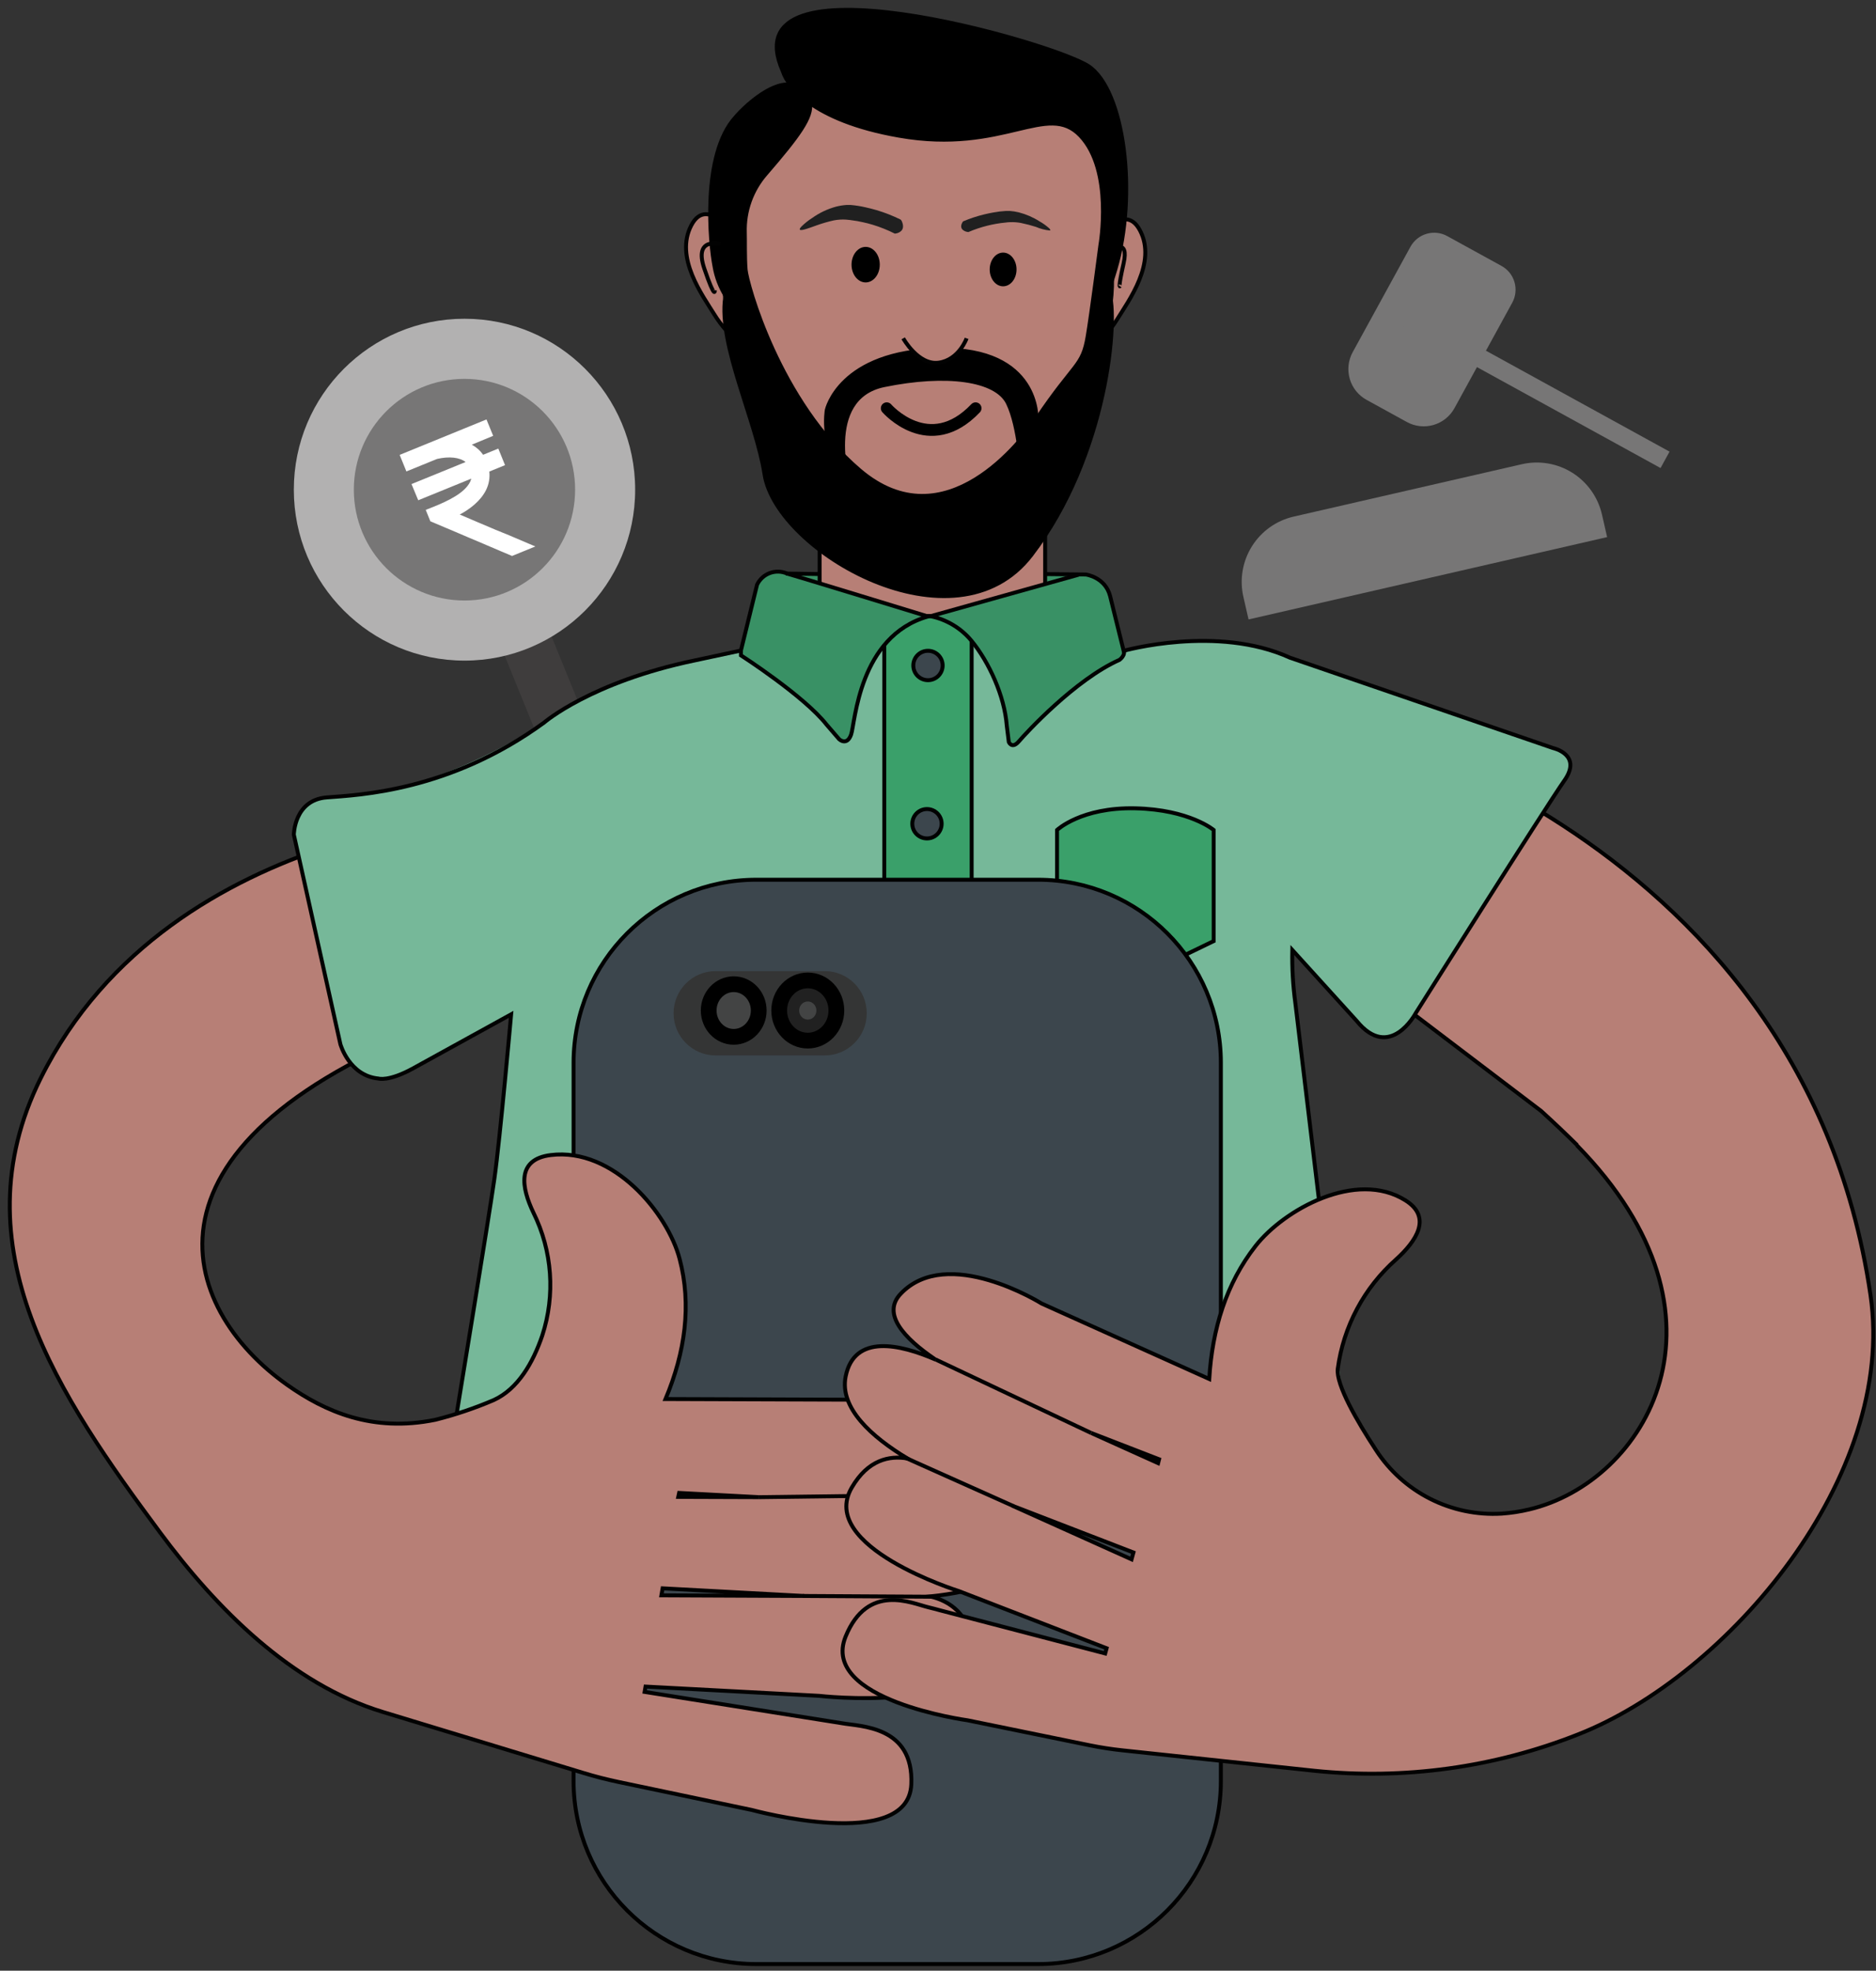 <svg width="219" height="230" viewBox="0 0 219 230" fill="none" xmlns="http://www.w3.org/2000/svg">
<rect x="0" y="0" width="219" height="230" fill="#333333" stroke="none"/>
<g id="Group">
<path id="Vector" d="M60.922 65.76L55.445 67.994L73.88 113.318L79.357 111.085L60.922 65.76Z" fill="#3F3D3D"/>
<path id="Vector_2" d="M54.224 77.101C65.227 77.101 74.147 68.169 74.147 57.151C74.147 46.133 65.227 37.201 54.224 37.201C43.221 37.201 34.301 46.133 34.301 57.151C34.301 68.169 43.221 77.101 54.224 77.101Z" fill="#B2B1B1"/>
<path id="Vector_3" d="M54.221 70.086C61.354 70.086 67.137 64.296 67.137 57.152C67.137 50.009 61.354 44.219 54.221 44.219C47.087 44.219 41.305 50.009 41.305 57.152C41.305 64.296 47.087 70.086 54.221 70.086Z" fill="#777676"/>
<path id="Vector_4" d="M57.571 50.866L55.077 51.9C55.603 52.184 56.056 52.587 56.4 53.077L58.172 52.355L58.957 54.287L57.121 55.036C57.204 55.766 57.076 56.505 56.753 57.165C56.115 58.484 54.788 59.464 53.668 60.052L55.188 60.7L55.725 60.93L57.313 61.602L57.851 61.832L59.435 62.475L59.972 62.705L61.68 63.432L62.213 63.657L62.497 63.776L59.775 64.889L58.989 64.553L58.452 64.328L56.868 63.652L56.331 63.422L54.742 62.751L54.205 62.521L52.52 61.804L51.983 61.579L50.238 60.839L49.7 59.51L49.88 59.436C51.689 58.737 53.645 57.901 54.563 56.733C54.689 56.579 54.797 56.41 54.884 56.231C54.931 56.127 54.971 56.02 55.004 55.91C55.006 55.896 55.006 55.882 55.004 55.868L48.824 58.388L48.038 56.498L54.352 53.923C53.654 53.376 52.437 53.238 51.018 53.565L47.441 55.022L46.656 53.091L56.79 48.953L57.571 50.866Z" fill="white"/>
<path id="Vector_5" d="M125.609 67.002H91.379V75.264H125.609V67.002Z" fill="#399165"/>
<path id="Vector_6" d="M95.68 55.215V78.241C95.68 78.241 109.193 89.138 122.008 80.701V52.93C122.008 52.93 109.546 44.144 95.68 55.215Z" fill="#B77F76" stroke="#020202" stroke-width="0.46" stroke-miterlimit="10"/>
<path id="Vector_7" d="M66.955 81.935C69.71 80.215 77.782 77.576 86.332 75.958C95.515 74.22 102.692 71.392 108.831 71.971C118.143 72.854 124.686 77.673 130.205 76.201C143.378 72.693 150.734 76.813 150.734 76.813L150.872 114.189L160.216 191.965C160.216 191.965 53.061 187.34 50.756 185.827C48.451 184.314 60.812 134.226 59.778 109.177C59.122 93.521 57.956 87.549 66.955 81.935Z" fill="#76B899"/>
<path id="Vector_8" d="M113.428 71.893H103.23V197.96H113.428V71.893Z" fill="#3AA06A" stroke="#020202" stroke-width="0.46" stroke-miterlimit="10"/>
<path id="Vector_9" d="M123.398 96.869V109.834L133.041 114.014L141.682 109.834V96.869C141.682 96.869 138.858 94.487 132.54 94.34C126.222 94.193 123.398 96.869 123.398 96.869Z" fill="#3AA06A" stroke="#020202" stroke-width="0.46" stroke-miterlimit="10"/>
<path id="Vector_10" d="M121.184 102.674H88.294C76.51 102.674 66.957 112.24 66.957 124.04V207.863C66.957 219.663 76.51 229.229 88.294 229.229H121.184C132.968 229.229 142.521 219.663 142.521 207.863V124.04C142.521 112.24 132.968 102.674 121.184 102.674Z" fill="#3C464D" stroke="black" stroke-width="0.46" stroke-miterlimit="10"/>
<path id="Vector_11" d="M96.269 113.338H83.546C80.832 113.338 78.633 115.54 78.633 118.258V118.262C78.633 120.979 80.832 123.182 83.546 123.182H96.269C98.983 123.182 101.182 120.979 101.182 118.262V118.258C101.182 115.54 98.983 113.338 96.269 113.338Z" fill="#343535"/>
<path id="Vector_12" d="M85.651 121.01C87.264 121.01 88.571 119.635 88.571 117.939C88.571 116.242 87.264 114.867 85.651 114.867C84.038 114.867 82.731 116.242 82.731 117.939C82.731 119.635 84.038 121.01 85.651 121.01Z" fill="#434444" stroke="black" stroke-width="1.839" stroke-miterlimit="10"/>
<path id="Vector_13" d="M94.299 121.451C96.143 121.451 97.637 119.879 97.637 117.939C97.637 115.998 96.143 114.426 94.299 114.426C92.456 114.426 90.961 115.998 90.961 117.939C90.961 119.879 92.456 121.451 94.299 121.451Z" fill="#212121" stroke="black" stroke-width="1.839" stroke-miterlimit="10"/>
<path id="Vector_14" d="M94.299 118.998C94.854 118.998 95.304 118.524 95.304 117.94C95.304 117.356 94.854 116.883 94.299 116.883C93.743 116.883 93.293 117.356 93.293 117.94C93.293 118.524 93.743 118.998 94.299 118.998Z" fill="#434444"/>
<path id="Vector_15" d="M110.572 174.456C115.494 173.702 119.255 172.157 118.12 169.168C115.287 161.669 101.219 163.366 101.219 163.366L77.691 163.283C79.987 157.807 80.754 152.294 79.335 146.92C77.957 141.655 71.653 133.903 64.293 134.809C60.248 135.306 60.881 138.634 62.268 141.526C64.478 145.989 64.849 151.142 63.301 155.876C62.217 159.062 60.463 162.106 57.64 163.403C55.434 164.349 53.157 165.118 50.83 165.702C43.484 167.21 37.923 164.741 33.524 161.628C20.911 152.722 13.978 133.168 53.218 118.749L58.462 114.712L60.757 94.656C60.757 94.656 20.02 95.116 4.739 125.866C-5.036 145.554 6.948 163.026 18.693 178.87C25.278 187.744 33.993 196.553 44.714 199.813L68.072 206.912C69.443 207.332 70.833 207.689 72.241 207.983L87.765 211.243C87.765 211.243 106.04 216.255 106.384 208.245C106.678 201.413 100.415 201.509 98.308 201.123C97.931 201.054 97.132 200.935 96.756 200.875L75.253 197.463L75.359 196.843L95.617 197.923C95.617 197.923 114.443 200.08 113.556 192.107C113.143 188.364 110.879 186.865 108.611 186.323C113.933 185.757 119.209 184.258 120.141 180.599C121.422 175.619 115.489 174.534 110.572 174.456ZM79.28 174.24L88.578 174.736L79.179 174.704L79.28 174.24ZM77.209 186.194L77.351 185.376L93.872 186.268L77.209 186.194Z" fill="#B77F76" stroke="#020202" stroke-width="0.46" stroke-miterlimit="10"/>
<path id="Vector_16" d="M88.578 174.737L110.577 174.457" stroke="black" stroke-width="0.46" stroke-miterlimit="10"/>
<path id="Vector_17" d="M93.711 186.268L108.758 186.355" stroke="black" stroke-width="0.46" stroke-miterlimit="10"/>
<g id="Vector_18">
<path d="M184.114 133.65C182.81 132.36 181.408 131.031 179.908 129.664L149.181 106.316L152.551 83.139C152.551 83.139 210.217 95.608 218.358 151.154C221.453 172.304 201.718 195.578 184.197 202.434C174.43 206.295 163.878 207.748 153.433 206.668L131.09 204.291C129.777 204.153 128.474 203.952 127.182 203.689L112.948 200.778C112.948 200.778 95.693 198.429 98.714 191.008C101.295 184.677 106.474 187.137 108.357 187.583C108.701 187.661 109.413 187.854 109.734 187.941L129.019 192.976L129.184 192.369L111.934 185.698C111.934 185.698 95.404 180.534 99.431 173.619C101.322 170.368 103.825 169.858 105.932 170.221C101.745 167.692 97.984 164.331 98.719 160.649C99.725 155.637 105.101 156.892 109.215 158.681C105.441 156.134 102.948 153.315 105.133 151.012C110.588 145.237 121.59 152.133 121.59 152.133L141.164 160.943C141.513 155.09 143.157 149.784 146.564 145.43C149.897 141.163 158.323 136.487 164.067 140.096C167.226 142.078 165.32 144.869 162.97 146.993C159.244 150.289 156.83 154.818 156.169 159.752C155.944 161.591 158.419 165.867 160.605 169.201C162.175 171.636 164.362 173.609 166.944 174.92C169.526 176.23 172.409 176.83 175.298 176.658C176.381 176.584 177.456 176.419 178.512 176.166C192.067 172.971 203.766 153.738 184.073 133.664M135.31 170.313L127.389 167.246L135.195 170.764L135.31 170.313ZM132.096 181.992L132.316 181.192L118.206 175.743L132.096 181.992Z" fill="#B77F76"/>
<path d="M184.114 133.65C182.81 132.36 181.408 131.031 179.908 129.664L149.181 106.316L152.551 83.139C152.551 83.139 210.217 95.608 218.358 151.154C221.453 172.304 201.718 195.578 184.197 202.434C174.43 206.295 163.878 207.748 153.433 206.668L131.09 204.291C129.777 204.153 128.474 203.952 127.182 203.689L112.948 200.778C112.948 200.778 95.693 198.429 98.714 191.008C101.295 184.677 106.474 187.137 108.357 187.583C108.701 187.661 109.413 187.854 109.734 187.941L129.019 192.976L129.184 192.369L111.934 185.697C111.934 185.697 95.404 180.534 99.431 173.619C101.322 170.368 103.825 169.858 105.932 170.221C101.745 167.692 97.984 164.331 98.719 160.649C99.725 155.637 105.101 156.892 109.215 158.681C105.441 156.134 102.948 153.315 105.133 151.012C110.588 145.237 121.59 152.133 121.59 152.133L141.164 160.943C141.513 155.09 143.157 149.784 146.564 145.43C149.897 141.163 158.323 136.487 164.067 140.096C167.226 142.078 165.32 144.869 162.97 146.993C159.244 150.289 156.83 154.818 156.169 159.752C155.944 161.591 158.419 165.867 160.605 169.201C162.175 171.636 164.362 173.609 166.944 174.92C169.526 176.23 172.409 176.83 175.298 176.658C176.381 176.584 177.456 176.419 178.512 176.166C192.067 172.971 203.766 153.738 184.073 133.664M135.31 170.313L127.389 167.246L135.195 170.764L135.31 170.313ZM132.096 181.992L132.316 181.192L118.206 175.743L132.096 181.992Z" stroke="#020202" stroke-width="0.46" stroke-miterlimit="10"/>
</g>
<path id="Vector_19" d="M127.379 167.246L109.219 158.666" stroke="#020202" stroke-width="0.46" stroke-miterlimit="10"/>
<path id="Vector_20" d="M118.352 175.799L105.812 170.189" stroke="#020202" stroke-width="0.46" stroke-miterlimit="10"/>
<path id="Vector_21" d="M159.075 119.883C159.429 120.276 159.87 120.581 160.362 120.776C160.854 120.97 161.384 121.048 161.911 121.004C162.438 120.959 162.948 120.793 163.401 120.519C163.853 120.245 164.237 119.87 164.52 119.423C169.218 111.993 179.462 95.896 183.025 90.457C183.189 90.207 183.295 89.923 183.333 89.627C183.371 89.33 183.34 89.029 183.244 88.746C183.147 88.463 182.987 88.206 182.775 87.995C182.564 87.784 182.307 87.624 182.024 87.528L148.252 75.955L141.93 101.004L159.075 119.883Z" fill="#76B899"/>
<path id="Vector_22" d="M34.392 98.55L39.736 121.861C39.914 122.638 40.27 123.363 40.775 123.979C41.28 124.595 41.921 125.085 42.647 125.411C43.373 125.737 44.166 125.889 44.961 125.857C45.756 125.824 46.533 125.607 47.23 125.222L60.569 117.866L66.956 81.92C66.956 81.92 53.245 92.739 38.846 92.955C38.162 92.964 37.489 93.125 36.875 93.426C36.262 93.728 35.722 94.161 35.296 94.697C34.87 95.232 34.568 95.855 34.411 96.522C34.255 97.188 34.248 97.881 34.392 98.55Z" fill="#76B899"/>
<path id="Vector_23" d="M88.334 68.38L86.332 76.578C86.332 76.578 93.95 81.144 97.972 86.289C98.339 86.748 99.257 86.578 99.313 86.036C99.717 82.252 101.742 73.594 108.33 71.934L91.888 66.946C90.386 66.412 88.646 67.116 88.334 68.38Z" fill="#399165"/>
<path id="Vector_24" d="M129.458 69.062L131.336 76.344C131.351 76.42 131.34 76.498 131.306 76.567C131.272 76.636 131.217 76.692 131.148 76.726C129.71 77.568 122.46 81.963 118.75 86.749C118.484 87.09 117.795 86.979 117.758 86.588C117.446 83.09 115.922 73.646 108.621 71.898L124.692 67.232C126.707 66.551 129.045 67.448 129.458 69.062Z" fill="#399165"/>
<path id="Vector_25" d="M108.33 79.385C109.276 79.385 110.043 78.617 110.043 77.67C110.043 76.723 109.276 75.955 108.33 75.955C107.384 75.955 106.617 76.723 106.617 77.67C106.617 78.617 107.384 79.385 108.33 79.385Z" fill="#3C464D" stroke="black" stroke-width="0.46" stroke-miterlimit="10"/>
<path id="Vector_26" d="M108.213 97.856C109.159 97.856 109.925 97.088 109.925 96.141C109.925 95.194 109.159 94.426 108.213 94.426C107.267 94.426 106.5 95.194 106.5 96.141C106.5 97.088 107.267 97.856 108.213 97.856Z" fill="#3C464D" stroke="black" stroke-width="0.46" stroke-miterlimit="10"/>
<path id="Vector_27" d="M86.139 28.135C86.139 28.135 82.682 22.544 80.703 26.296C78.724 30.047 82.016 34.484 83.421 36.751C84.826 39.018 88.509 42.871 88.376 38.944C88.242 35.017 86.139 28.135 86.139 28.135Z" fill="#B77F76" stroke="#020202" stroke-width="0.46" stroke-miterlimit="10"/>
<path id="Vector_28" d="M127.646 28.738C127.646 28.738 131.103 23.143 133.082 26.899C135.061 30.655 131.769 35.083 130.364 37.35C128.959 39.617 125.277 43.469 125.41 39.543C125.543 35.616 127.646 28.738 127.646 28.738Z" fill="#B77F76" stroke="#020202" stroke-width="0.46" stroke-miterlimit="10"/>
<path id="Vector_29" d="M90.716 15.055C90.716 15.055 84.389 20.843 84.43 31.331C84.43 35.354 85.394 40.067 87.998 45.414C97.392 64.693 106.534 62.04 114.445 58.458C122.357 54.876 130.516 41.837 129.772 31.446C129.028 21.055 129.524 16.898 122.724 11.822C115.924 6.747 99.614 4.894 90.716 15.055Z" fill="#B77F76" stroke="#020202" stroke-width="0.46" stroke-miterlimit="10"/>
<path id="Vector_30" d="M99.12 56.843C99.12 56.843 95.906 46.452 103.198 44.953C110.489 43.454 116.297 44.259 117.657 47.031C119.016 49.804 119.264 55.119 119.264 55.119L120.995 48.925C120.995 48.925 121.399 40.617 109.704 40.824C98.009 41.031 96.521 47.845 96.521 47.845C96.521 47.845 95.658 52.36 99.12 56.843Z" fill="black" stroke="black" stroke-width="0.46" stroke-miterlimit="10"/>
<g id="Vector_31">
<path d="M105.438 39.488C105.438 39.488 107.192 42.647 109.57 42.33C111.948 42.013 112.839 39.488 112.839 39.488" fill="#B77F76"/>
<path d="M105.438 39.488C105.438 39.488 107.192 42.647 109.57 42.33C111.948 42.013 112.839 39.488 112.839 39.488" stroke="#020202" stroke-width="0.46" stroke-miterlimit="10"/>
</g>
<path id="Vector_32" d="M113.069 27.074C113.054 27.082 113.037 27.085 113.021 27.085C113.004 27.085 112.987 27.082 112.972 27.074C112.745 27.049 112.531 26.953 112.362 26.799C112.196 26.628 112.118 26.339 112.362 25.93C112.384 25.89 112.414 25.856 112.449 25.828C113.239 25.495 114.054 25.226 114.887 25.024C115.25 24.936 115.617 24.858 115.989 24.794C116.473 24.703 116.962 24.645 117.454 24.619C117.454 24.619 117.61 24.619 117.876 24.619C118.232 24.644 118.586 24.699 118.932 24.785C119.791 25.006 120.609 25.361 121.357 25.838C121.747 26.058 122.113 26.319 122.449 26.615C122.633 26.789 122.651 26.881 122.555 26.904C121.996 26.847 121.45 26.704 120.934 26.481C120.357 26.297 119.77 26.143 119.176 26.021C118.762 25.945 118.342 25.914 117.922 25.93C117.732 25.936 117.542 25.953 117.353 25.98C116.999 26.008 116.636 26.063 116.265 26.127C115.893 26.192 115.594 26.256 115.264 26.339C114.514 26.525 113.78 26.771 113.069 27.074Z" fill="#202020"/>
<path id="Vector_33" d="M104.434 27.255C104.452 27.264 104.472 27.268 104.492 27.268C104.511 27.268 104.531 27.264 104.549 27.255C104.815 27.225 105.061 27.103 105.247 26.91C105.431 26.685 105.518 26.331 105.247 25.761C105.22 25.713 105.186 25.67 105.146 25.632C104.229 25.18 103.275 24.806 102.295 24.515C101.872 24.391 101.44 24.285 101.009 24.189C100.448 24.06 99.879 23.971 99.305 23.922C99.305 23.922 99.122 23.922 98.814 23.922C98.402 23.951 97.993 24.017 97.593 24.12C96.593 24.393 95.65 24.842 94.806 25.444C94.349 25.734 93.926 26.073 93.543 26.455C93.336 26.681 93.313 26.8 93.428 26.837C93.653 26.91 94.415 26.635 95.302 26.313C95.963 26.074 96.64 25.878 97.326 25.724C97.804 25.631 98.292 25.6 98.777 25.632C99.168 25.66 99.443 25.71 99.443 25.71C99.868 25.761 100.289 25.835 100.706 25.931C101.101 26.014 101.491 26.115 101.872 26.23C102.754 26.498 103.611 26.841 104.434 27.255Z" fill="#202020"/>
<path id="Vector_34" d="M117.101 33.416C117.966 33.416 118.667 32.535 118.667 31.448C118.667 30.361 117.966 29.48 117.101 29.48C116.236 29.48 115.535 30.361 115.535 31.448C115.535 32.535 116.236 33.416 117.101 33.416Z" fill="black"/>
<path id="Vector_35" d="M101.055 32.962C101.965 32.962 102.703 32.033 102.703 30.888C102.703 29.743 101.965 28.814 101.055 28.814C100.144 28.814 99.406 29.743 99.406 30.888C99.406 32.033 100.144 32.962 101.055 32.962Z" fill="black"/>
<g id="Vector_36">
<path d="M129.816 29.141C129.816 29.141 131.841 27.734 131.166 30.745C130.491 33.757 130.744 33.403 130.744 33.403" fill="#B77F76"/>
<path d="M129.816 29.141C129.816 29.141 131.841 27.734 131.166 30.745C130.491 33.757 130.744 33.403 130.744 33.403" stroke="#020202" stroke-width="0.46" stroke-miterlimit="10"/>
</g>
<path id="Vector_37" d="M127.047 7.712C122.846 4.953 85.112 -5.88 91.375 8.282C91.567 8.867 91.87 9.41 92.266 9.882C89.865 9.569 86.696 12.737 86.122 13.39L85.865 13.68C81.898 18.024 82.876 28.392 83.418 31.119C83.626 32.333 84.067 33.494 84.717 34.54C84.686 34.599 84.666 34.662 84.658 34.728C83.85 40.246 88.299 49.156 89.249 55.34C90.627 64.347 111.477 76.407 120.385 64.78C129.293 53.152 130.606 37.018 129.435 33.97C129.408 33.966 129.38 33.966 129.352 33.97C129.587 33.39 129.862 32.59 130.197 31.459C132.805 22.696 131.253 10.479 127.047 7.712ZM120.996 48.917C119.444 51.216 110.366 63.423 100.356 54.894C90.907 46.834 87.183 33.101 87.041 31.473C86.921 29.974 86.981 28.061 86.949 27.146C86.869 24.625 87.751 22.167 89.415 20.273C93.221 15.863 94.851 13.647 94.548 12.034C96.55 13.445 99.778 14.93 104.953 15.836C117.226 17.992 122.254 11.758 126.125 15.836C129.995 19.914 128.462 28.59 128.462 28.59C128.462 28.59 127.396 36.779 126.979 39.234C126.377 42.853 125.486 42.218 120.996 48.917Z" fill="black" stroke="black" stroke-width="0.46" stroke-miterlimit="10"/>
<path id="Vector_38" d="M103.516 47.648C103.516 47.648 108.461 53.35 113.888 47.648" stroke="black" stroke-width="1.379" stroke-miterlimit="10" stroke-linecap="round"/>
<path id="Vector_39" d="M95.677 66.999L91.889 66.944C91.249 66.662 90.525 66.639 89.869 66.882C89.214 67.125 88.678 67.614 88.376 68.245L86.494 75.924L81.108 77.078C68.972 79.606 63.517 84.333 63.517 84.333C52.497 92.356 41.937 92.775 38.139 93.069C34.342 93.363 34.301 97.414 34.301 97.414L39.737 121.874C39.737 121.874 40.766 125.552 44.187 125.879C44.187 125.879 45.376 126.26 48.236 124.683L59.669 118.384C59.669 118.384 58.375 132.936 57.709 137.612C57.043 142.288 53.31 165.006 53.31 165.006" stroke="#020202" stroke-width="0.46" stroke-miterlimit="10"/>
<path id="Vector_40" d="M122.008 67.002L126.76 67.052C126.76 67.052 129.019 67.347 129.589 69.563L131.173 75.959C131.173 75.959 142.087 72.878 150.595 76.763L181.295 87.306C181.295 87.306 184.771 88.051 182.617 91.104C180.464 94.157 165.261 118.258 165.261 118.258C165.261 118.258 162.258 123.914 158.373 119.15L150.862 110.874C150.819 112.943 150.937 115.012 151.215 117.063L153.97 140.011" stroke="#020202" stroke-width="0.46" stroke-miterlimit="10"/>
<path id="Vector_41" d="M86.496 75.925V76.486C86.496 76.486 93.875 81.236 96.492 84.574L97.975 86.289C97.975 86.289 98.871 87.093 99.353 85.741C99.835 84.39 100.234 74.247 108.334 71.948C108.334 71.948 92.842 67.198 91.772 66.918" stroke="#020202" stroke-width="0.46" stroke-miterlimit="10"/>
<path id="Vector_42" d="M125.916 67.074L108.629 71.916C110.512 72.301 112.206 73.322 113.427 74.808C115.466 77.295 117.266 81.245 117.527 84.679L117.766 86.606C117.766 86.606 118.134 87.479 118.951 86.518C119.768 85.557 125.544 79.295 130.678 77.019C130.678 77.019 131.486 76.458 131.137 75.782" stroke="#020202" stroke-width="0.46" stroke-miterlimit="10"/>
<path id="Vector_43" d="M84.121 28.497C84.121 28.497 80.934 27.578 82.22 31.348C83.505 35.118 83.446 33.891 83.446 33.891" stroke="#020202" stroke-width="0.46" stroke-miterlimit="10"/>
<path id="Vector_44" d="M151.019 60.294L177.658 54.179C179.676 53.716 181.795 54.075 183.548 55.176C185.302 56.277 186.548 58.031 187.01 60.052L187.613 62.687L145.753 72.295L145.15 69.66C144.688 67.639 145.046 65.517 146.146 63.761C147.245 62.005 148.997 60.758 151.015 60.295L151.019 60.294Z" fill="#777676"/>
<path id="Vector_45" d="M168.949 27.556L175.293 31.042C176.023 31.446 176.564 32.122 176.797 32.924C177.031 33.725 176.939 34.587 176.541 35.321L169.792 47.634C169.27 48.587 168.391 49.293 167.349 49.596C166.308 49.9 165.188 49.777 164.237 49.255L159.527 46.666C158.576 46.144 157.871 45.264 157.568 44.221C157.265 43.178 157.387 42.056 157.909 41.104L164.659 28.79C165.064 28.057 165.744 27.516 166.549 27.284C167.353 27.053 168.217 27.15 168.949 27.556Z" fill="#777676"/>
<path id="Vector_46" d="M194.899 52.711L164.227 35.853L163.177 37.768L193.849 54.625L194.899 52.711Z" fill="#777676"/>
</g>
</svg>
